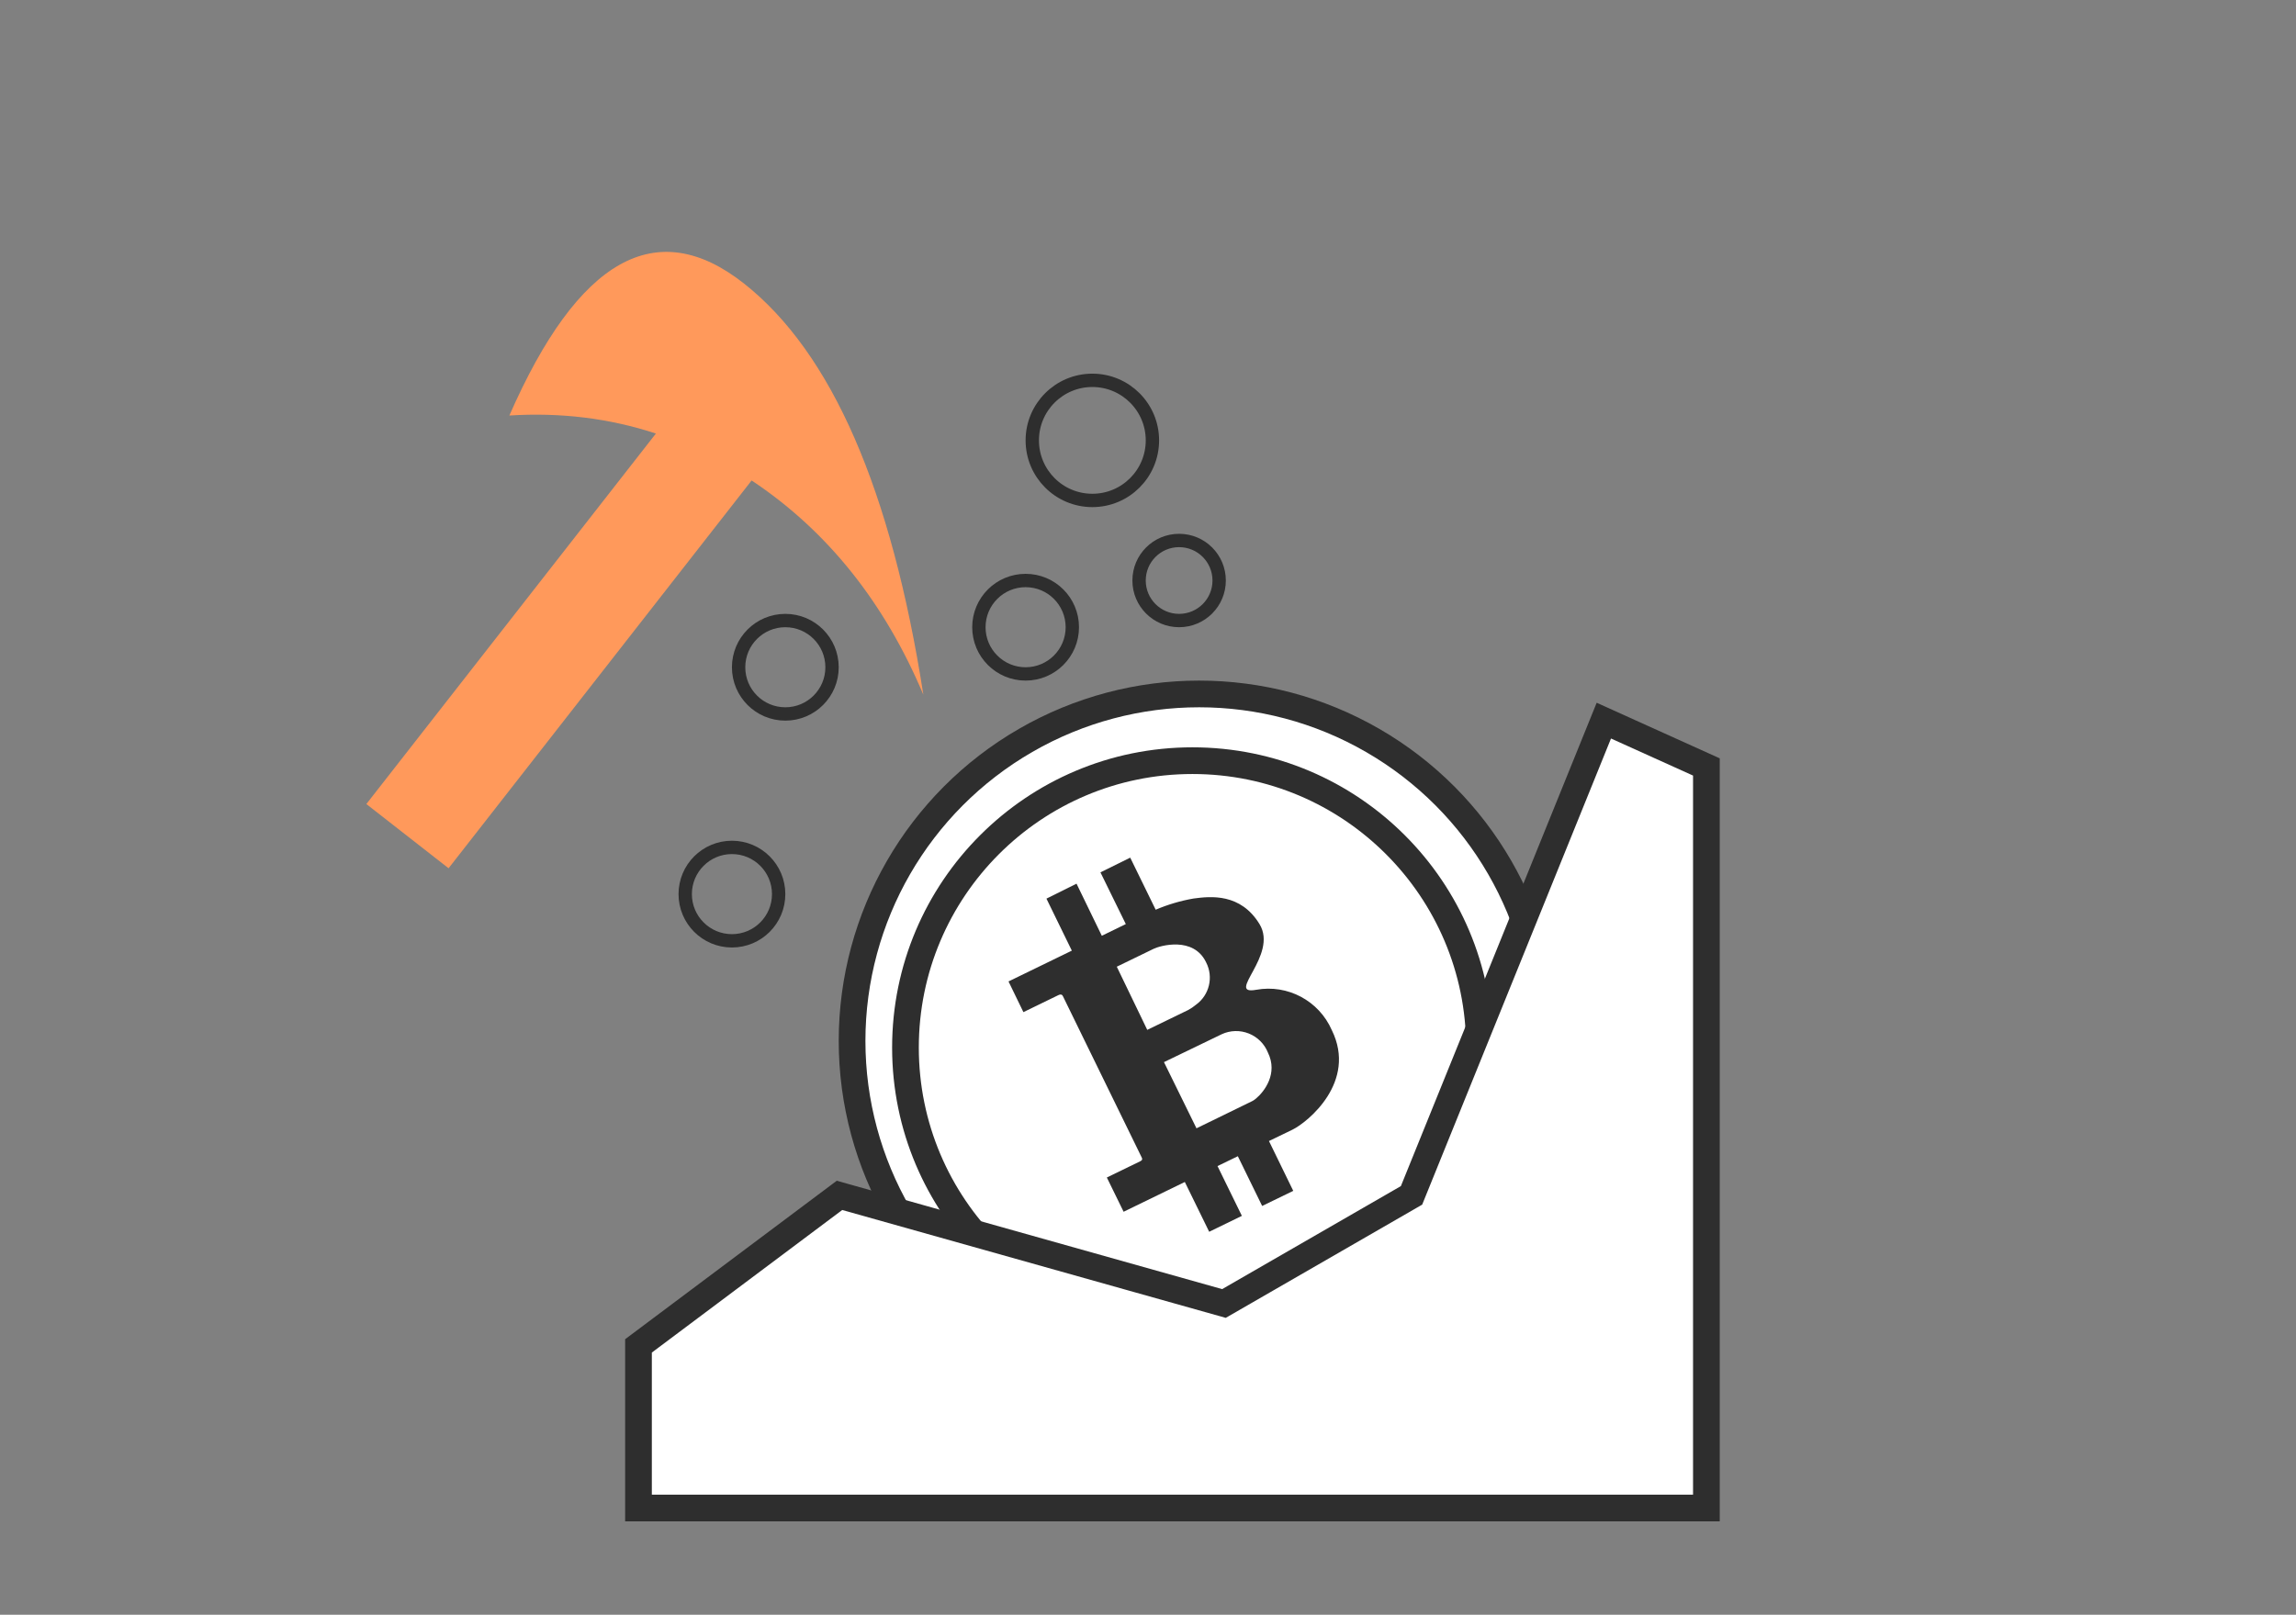 <?xml version="1.0" encoding="UTF-8"?>
<svg width="172px" height="121px" viewBox="0 0 172 121" version="1.1" xmlns="http://www.w3.org/2000/svg" xmlns:xlink="http://www.w3.org/1999/xlink">
    <rect x="0" y="0" width="172" height="121" fill="#808080" stroke="none"/>
    <title>miner_img </title>
    <g id="页面-1" stroke="none" stroke-width="1" fill="none" fill-rule="evenodd">
        <g id="英文版" transform="translate(-793, -4625)">
            <g id="编组-39" transform="translate(793, 4625)">
                <g id="编组-28" transform="translate(19, 16)">
                    <circle id="椭圆形" stroke="#2E2E2E" stroke-width="2" fill="#FFFFFF" cx="70.831" cy="62" r="26"></circle>
                    <circle id="椭圆形" stroke="#2E2E2E" cx="35.831" cy="51" r="3.5"></circle>
                    <circle id="椭圆形备份-57" stroke="#2E2E2E" cx="39.831" cy="34" r="3.5"></circle>
                    <circle id="椭圆形备份-58" stroke="#2E2E2E" cx="62.831" cy="17" r="4.5"></circle>
                    <circle id="椭圆形备份-60" stroke="#2E2E2E" cx="69.331" cy="27.5" r="3"></circle>
                    <circle id="椭圆形备份-59" stroke="#2E2E2E" cx="57.831" cy="31" r="3.5"></circle>
                    <circle id="椭圆形备份-56" stroke="#2E2E2E" stroke-width="2" cx="70.331" cy="62.5" r="21.5"></circle>
                    <path d="M41.219,8.487 C46.331,15.097 48.191,26.145 46.799,41.63 C45.65,34.262 42.833,28.087 38.349,23.106 L38.199,22.943 L9.142,45.645 L4.33,39.486 L32.093,17.795 C28.998,15.845 25.556,14.523 21.768,13.829 C29.623,3.657 36.106,1.877 41.219,8.487 Z" id="形状结合" fill="#FF995B" transform="translate(25.788, 25.113) rotate(-14) translate(-25.788, -25.113) "></path>
                    <path d="M67.426,62.9 L72.085,64.08 C72.764,64.264 73.337,64.72 73.671,65.34 C74.005,65.961 74.07,66.692 73.85,67.362 C73.432,69.05 71.779,69.422 70.961,69.422 C70.841,69.425 70.72,69.414 70.603,69.386 L66.103,68.265 L67.426,62.9 Z M69.314,55.151 L72.297,55.9 C72.809,56.03 75.191,57.081 74.65,59.2 C74.377,60.409 73.265,61.236 72.032,61.147 C71.789,61.147 71.546,61.121 71.309,61.071 L68.02,60.244 L69.314,55.151 Z M61.573,67.232 C61.532,67.403 61.508,67.504 61.273,67.445 L58.59,66.772 L57.902,69.546 L62.849,70.785 L61.849,74.816 L64.491,75.477 L65.491,71.446 L67.132,71.859 L66.132,75.884 L68.644,76.516 L69.65,72.485 L71.538,72.963 C72.797,73.276 77.568,73.335 78.597,69.15 C79.276,66.846 78.284,64.377 76.203,63.189 C74.121,62.002 79.144,62.286 79.556,59.583 C79.968,56.88 78.091,55.623 77.003,54.933 C76.147,54.436 75.237,54.04 74.291,53.752 L75.338,49.538 L72.92,48.948 L71.885,53.138 L69.944,52.654 L71.003,48.446 L68.556,47.856 L67.508,52.064 L62.391,50.783 L61.767,53.262 L64.573,53.965 C64.855,54.035 64.82,54.177 64.797,54.271 L61.573,67.232 Z" id="Fill-1" fill="#2E2E2E" transform="translate(68.758, 62.186) rotate(-40) translate(-68.758, -62.186) "></path>
                    <polygon id="路径-5" stroke="#2E2E2E" stroke-width="2" fill="#FFFFFF" points="28.831 84.853 43.889 73.574 72.69 81.676 86.742 73.574 101.148 38 108.831 41.471 108.831 97 28.831 97"></polygon>
                </g>
            </g>
        </g>
    </g>
</svg>